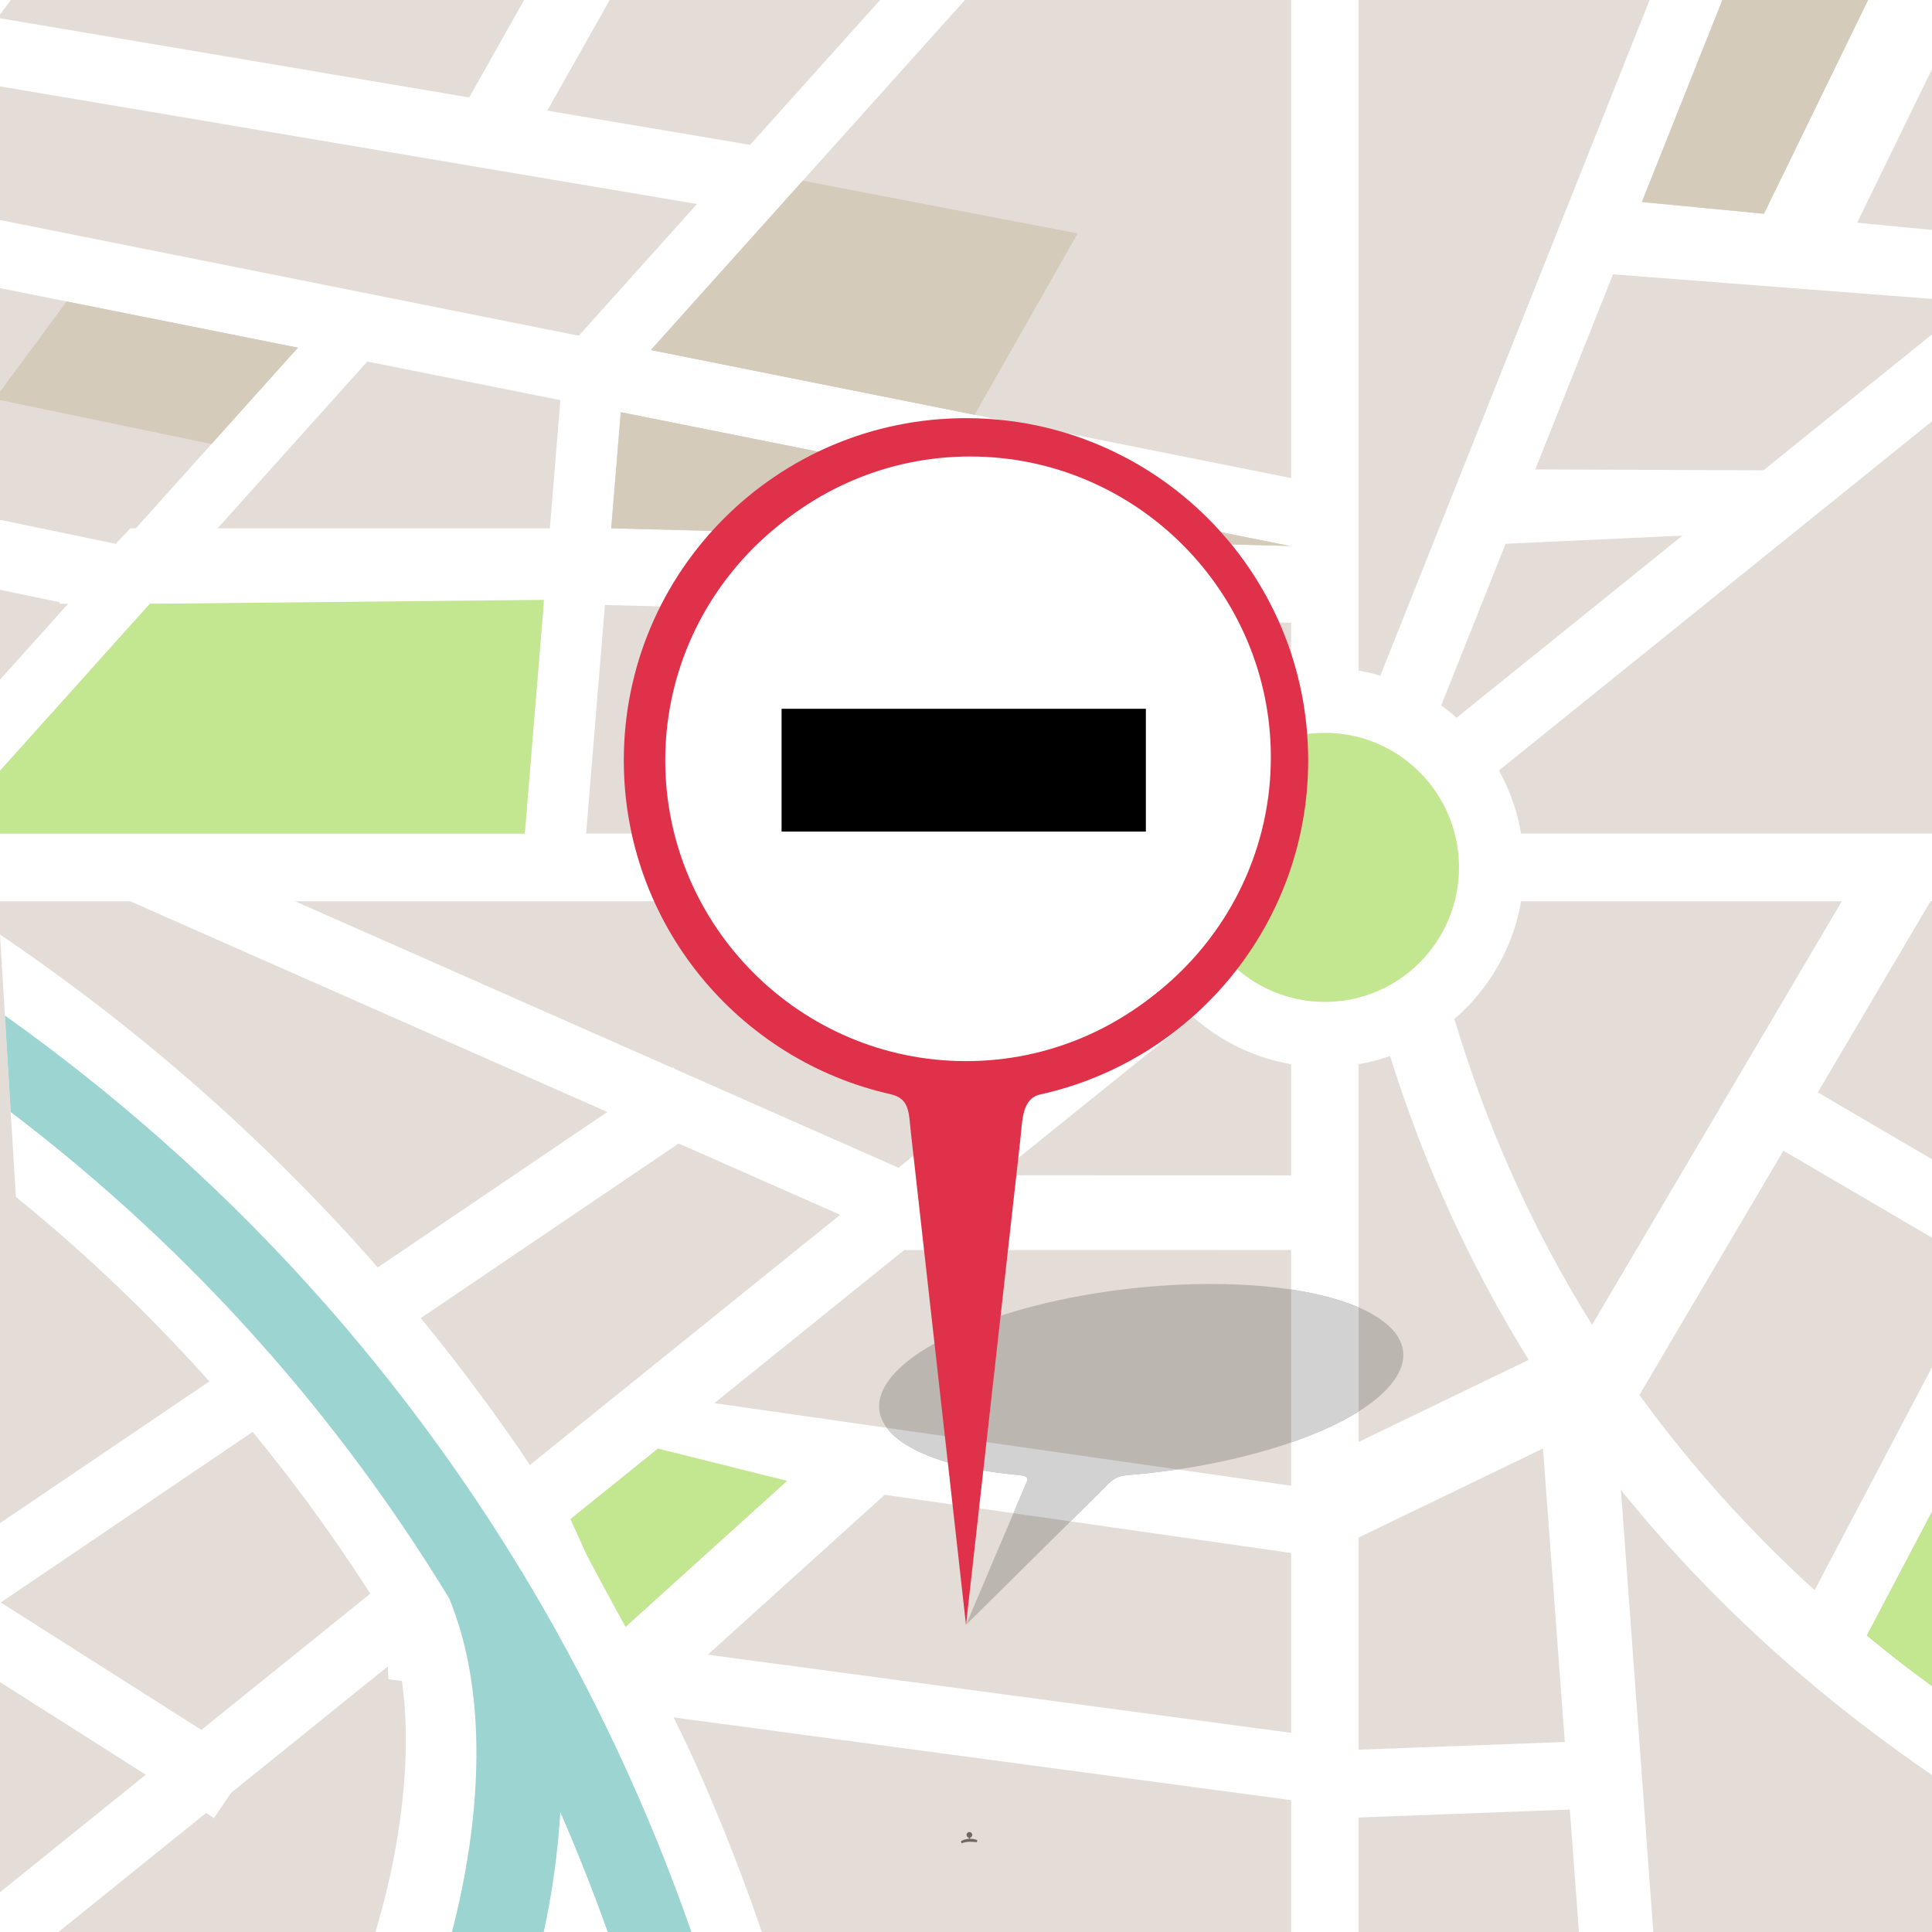 <?xml version="1.0" encoding="UTF-8" standalone="no"?>
<!-- Created with Inkscape (http://www.inkscape.org/) -->

<svg
   xmlns:dc="http://purl.org/dc/elements/1.1/"
   xmlns:cc="http://creativecommons.org/ns#"
   xmlns:rdf="http://www.w3.org/1999/02/22-rdf-syntax-ns#"
   xmlns:svg="http://www.w3.org/2000/svg"
   xmlns="http://www.w3.org/2000/svg"
   xmlns:sodipodi="http://sodipodi.sourceforge.net/DTD/sodipodi-0.dtd"
   xmlns:inkscape="http://www.inkscape.org/namespaces/inkscape"
   id="svg3757"
   version="1.1"
   inkscape:version="0.91 r13725"
   xml:space="preserve"
   width="999.9"
   height="999.9"
   viewBox="0 0 999.9 999.9"
   sodipodi:docname="vacations_09.svg"><rect x="0" y="0" width="999.9" height="999.9" fill="#333333" stroke="none"/><defs
     id="defs3761"><clipPath
       clipPathUnits="userSpaceOnUse"
       id="clipPath3779"><path
         d="m 0,799.92 799.92,0 L 799.92,0 0,0 0,799.92 Z"
         id="path3781"
         inkscape:connector-curvature="0" /></clipPath></defs><sodipodi:namedview
     pagecolor="#ffffff"
     bordercolor="#666666"
     borderopacity="1"
     objecttolerance="10"
     gridtolerance="10"
     guidetolerance="10"
     inkscape:pageopacity="0"
     inkscape:pageshadow="2"
     inkscape:window-width="1536"
     inkscape:window-height="801"
     id="namedview3759"
     showgrid="false"
     inkscape:zoom="0.47204719"
     inkscape:cx="467.38202"
     inkscape:cy="548.31935"
     inkscape:window-x="-8"
     inkscape:window-y="-8"
     inkscape:window-maximized="1"
     inkscape:current-layer="g3777" /><g
     id="g3765"
     inkscape:groupmode="layer"
     inkscape:label="vacations_09"
     transform="matrix(1.25,0,0,-1.25,0,999.9)"><path
       d="m 0,0 799.92,0 0,799.92 L 0,799.92 0,0 Z"
       style="fill:#cccccc;fill-opacity:1;fill-rule:nonzero;stroke:none"
       id="path3767"
       inkscape:connector-curvature="0" /><path
       d="m 0,0 799.92,0 0,799.92 L 0,799.92 0,0 Z"
       style="fill:#e4ddd7;fill-opacity:1;fill-rule:nonzero;stroke:none"
       id="path3769"
       inkscape:connector-curvature="0" /><g
       id="g3771"
       transform="translate(683.016,799.92)"><path
         d="M 0,0 -148.284,-372.007 -122.5,-382.867 30.114,0 0,0 Z"
         style="fill:#ffffff;fill-opacity:1;fill-rule:evenodd;stroke:none"
         id="path3773"
         inkscape:connector-curvature="0" /></g><g
       id="g3775"><g
         id="g3777"
         clip-path="url(#clipPath3779)"><g
           id="g3783"
           transform="translate(585.856,446.081)"><path
             d="m 0,0 c 7.974,-41.209 23.756,-115.448 73.407,-194.793 31.237,-49.918 75.949,-102.017 140.656,-149.527 l 0,-36.776 C 136.31,-327.842 83.879,-267.991 48.084,-210.786 -4.489,-126.773 -21.063,-48.87 -29.427,-5.645 L 0,0 Z"
             style="fill:#ffffff;fill-opacity:1;fill-rule:nonzero;stroke:none"
             id="path3785"
             inkscape:connector-curvature="0" /></g><g
           id="g3787"
           transform="translate(799.92,661.47)"><path
             d="m 0,0 -799.92,-645.016 0,-16.454 24.209,0 L 0,-35.975 0,0 Z"
             style="fill:#ffffff;fill-opacity:1;fill-rule:evenodd;stroke:none"
             id="path3789"
             inkscape:connector-curvature="0" /></g><g
           id="g3791"
           transform="translate(562.525,0)"><path
             d="m 0,0 -0.001,799.92 -27.954,0 L -27.955,0 0,0 Z"
             style="fill:#ffffff;fill-opacity:1;fill-rule:evenodd;stroke:none"
             id="path3793"
             inkscape:connector-curvature="0" /></g><g
           id="g3795"
           transform="translate(799.92,454.807)"><path
             d="m 0,0 -799.92,0 0,-28.038 799.92,0 L 0,0 Z"
             style="fill:#ffffff;fill-opacity:1;fill-rule:evenodd;stroke:none"
             id="path3797"
             inkscape:connector-curvature="0" /></g><g
           id="g3799"
           transform="translate(548.548,523.441)"><path
             d="m 0,0 c 45.513,0 82.407,-37.006 82.407,-82.653 0,-45.647 -36.894,-82.653 -82.407,-82.653 -45.514,0 -82.407,37.006 -82.407,82.653 C -82.407,-37.006 -45.514,0 0,0"
             style="fill:#ffffff;fill-opacity:1;fill-rule:evenodd;stroke:none"
             id="path3801"
             inkscape:connector-curvature="0" /></g><g
           id="g3803"
           transform="translate(548.548,496.486)"><path
             d="m 0,0 c 30.67,0 55.533,-24.937 55.533,-55.699 0,-30.761 -24.863,-55.697 -55.533,-55.697 -30.669,0 -55.533,24.936 -55.533,55.697 C -55.533,-24.937 -30.669,0 0,0"
             style="fill:#c3e691;fill-opacity:1;fill-rule:evenodd;stroke:none"
             id="path3805"
             inkscape:connector-curvature="0" /></g><g
           id="g3807"
           transform="translate(376.681,284.217)"><path
             d="M 0,0 15.71,23.202 -307.069,165.757 -322.78,142.553 0,0 Z"
             style="fill:#ffffff;fill-opacity:1;fill-rule:evenodd;stroke:none"
             id="path3809"
             inkscape:connector-curvature="0" /></g><g
           id="g3811"
           transform="translate(88.607,47.176)"><path
             d="m 0,0 15.711,23.204 -104.318,66.262 0,-33.184 L 0,0 Z"
             style="fill:#ffffff;fill-opacity:1;fill-rule:evenodd;stroke:none"
             id="path3813"
             inkscape:connector-curvature="0" /></g><g
           id="g3815"
           transform="translate(548.424,571.011)"><path
             d="m 0,0 0.804,28.038 -549.228,109.778 0,-28.198 L 0,0 Z"
             style="fill:#ffffff;fill-opacity:1;fill-rule:evenodd;stroke:none"
             id="path3817"
             inkscape:connector-curvature="0" /></g><g
           id="g3819"
           transform="translate(0,480.778)"><path
             d="M 0,0 155.193,172.929 144.645,198.905 0,37.73 0,0 Z"
             style="fill:#ffffff;fill-opacity:1;fill-rule:evenodd;stroke:none"
             id="path3821"
             inkscape:connector-curvature="0" /></g><g
           id="g3823"
           transform="translate(49.87,545.369)"><path
             d="m 0,0 19.979,24.832 -69.849,14.497 0,-28.978 L 0,0 Z"
             style="fill:#ffffff;fill-opacity:1;fill-rule:evenodd;stroke:none"
             id="path3825"
             inkscape:connector-curvature="0" /></g><g
           id="g3827"
           transform="translate(0,793.844)"><path
             d="M 0,0 4.48,6.076 0,6.076 0,0 Z"
             style="fill:#ffffff;fill-opacity:1;fill-rule:evenodd;stroke:none"
             id="path3829"
             inkscape:connector-curvature="0" /></g><g
           id="g3831"
           transform="translate(0,495.517)"><path
             d="M 0,0 5.931,7.372 0,8.694 0,0 Z"
             style="fill:#ffffff;fill-opacity:1;fill-rule:evenodd;stroke:none"
             id="path3833"
             inkscape:connector-curvature="0" /></g><g
           id="g3835"
           transform="translate(230.025,650.21)"><path
             d="m 0,0 23.335,-13.156 146.163,162.866 -35.14,0 L 0,0 Z"
             style="fill:#ffffff;fill-opacity:1;fill-rule:evenodd;stroke:none"
             id="path3837"
             inkscape:connector-curvature="0" /></g><g
           id="g3839"
           transform="translate(216.538,445.972)"><path
             d="M 0,0 24.265,-13.942 41.628,197.212 17.362,211.157 0,0 Z"
             style="fill:#ffffff;fill-opacity:1;fill-rule:evenodd;stroke:none"
             id="path3841"
             inkscape:connector-curvature="0" /></g><g
           id="g3843"
           transform="translate(254.405,549.935)"><path
             d="M 0,0 -2.392,31.243 -200.443,31.242 -230.012,-0.002 0,0 Z"
             style="fill:#ffffff;fill-opacity:1;fill-rule:evenodd;stroke:none"
             id="path3845"
             inkscape:connector-curvature="0" /></g><g
           id="g3847"
           transform="translate(554.463,541.518)"><path
             d="M 0,0 3.458,31.719 -317.988,40.092 -321.443,8.37 0,0 Z"
             style="fill:#ffffff;fill-opacity:1;fill-rule:evenodd;stroke:none"
             id="path3849"
             inkscape:connector-curvature="0" /></g><g
           id="g3851"
           transform="translate(305.034,435.032)"><path
             d="M 0,0 30.744,5.578 29.685,123.046 -1.128,114.095 0,0 Z"
             style="fill:#ffffff;fill-opacity:1;fill-rule:evenodd;stroke:none"
             id="path3853"
             inkscape:connector-curvature="0" /></g><g
           id="g3855"
           transform="translate(404.106,438.237)"><path
             d="M 0,0 30.743,5.579 29.684,123.046 -1.129,114.097 0,0 Z"
             style="fill:#ffffff;fill-opacity:1;fill-rule:evenodd;stroke:none"
             id="path3857"
             inkscape:connector-curvature="0" /></g><g
           id="g3859"
           transform="translate(308.734,712.05)"><path
             d="m 0,0 19.979,24.831 -328.713,55.476 0,-28.204 L 0,0 Z"
             style="fill:#ffffff;fill-opacity:1;fill-rule:evenodd;stroke:none"
             id="path3861"
             inkscape:connector-curvature="0" /></g><g
           id="g3863"
           transform="translate(190.027,752.037)"><path
             d="m 0,0 29.396,-10.608 33.026,58.491 -35.442,0 L 0,0 Z"
             style="fill:#ffffff;fill-opacity:1;fill-rule:evenodd;stroke:none"
             id="path3865"
             inkscape:connector-curvature="0" /></g><g
           id="g3867"
           transform="translate(554.903,154.018)"><path
             d="M 0,0 -1.194,28.023 -283.426,68.418 -282.231,40.394 0,0 Z"
             style="fill:#ffffff;fill-opacity:1;fill-rule:evenodd;stroke:none"
             id="path3869"
             inkscape:connector-curvature="0" /></g><g
           id="g3871"
           transform="translate(558.098,51.444)"><path
             d="M 0,0 -1.193,28.024 -398.476,81.24 -397.28,53.216 0,0 Z"
             style="fill:#ffffff;fill-opacity:1;fill-rule:evenodd;stroke:none"
             id="path3873"
             inkscape:connector-curvature="0" /></g><g
           id="g3875"
           transform="translate(234.312,104.049)"><path
             d="M 0,0 35.321,-10.395 145.667,89.328 110.346,99.723 0,0 Z"
             style="fill:#ffffff;fill-opacity:1;fill-rule:evenodd;stroke:none"
             id="path3877"
             inkscape:connector-curvature="0" /></g><g
           id="g3879"
           transform="translate(646.626,230.12)"><path
             d="m 0,0 28.872,-13.327 124.422,211.025 0,6.241 L 127.318,215.93 0,0 Z"
             style="fill:#ffffff;fill-opacity:1;fill-rule:evenodd;stroke:none"
             id="path3881"
             inkscape:connector-curvature="0" /></g><g
           id="g3883"
           transform="translate(684.531,0)"><path
             d="M 0,0 -17.443,237.969 -48.257,235 -30.795,0 0,0 Z"
             style="fill:#ffffff;fill-opacity:1;fill-rule:evenodd;stroke:none"
             id="path3885"
             inkscape:connector-curvature="0" /></g><g
           id="g3887"
           transform="translate(669.954,51.445)"><path
             d="m 0,0 -1.195,28.023 -119.243,-4.48 1.195,-28.024 L 0,0 Z"
             style="fill:#ffffff;fill-opacity:1;fill-rule:evenodd;stroke:none"
             id="path3889"
             inkscape:connector-curvature="0" /></g><g
           id="g3891"
           transform="translate(660.366,210.584)"><path
             d="m 0,0 -1.194,38.986 -116.047,-56.053 1.195,-38.988 L 0,0 Z"
             style="fill:#ffffff;fill-opacity:1;fill-rule:evenodd;stroke:none"
             id="path3893"
             inkscape:connector-curvature="0" /></g><g
           id="g3895"
           transform="translate(246.561,0)"><path
             d="M 0,0 27.894,96.31 0.141,108.467 -31.274,0 0,0 Z"
             style="fill:#ffffff;fill-opacity:1;fill-rule:evenodd;stroke:none"
             id="path3897"
             inkscape:connector-curvature="0" /></g><g
           id="g3899"
           transform="translate(553.631,282.383)"><path
             d="m 0,0 7.326,30.887 -196.994,0.059 -4.007,-30.99 L 0,0 Z"
             style="fill:#ffffff;fill-opacity:1;fill-rule:evenodd;stroke:none"
             id="path3901"
             inkscape:connector-curvature="0" /></g><g
           id="g3903"
           transform="translate(663.556,717.836)"><path
             d="m 0,0 1.611,-31.292 134.753,-10.373 0,28.547 L 0,0 Z"
             style="fill:#ffffff;fill-opacity:1;fill-rule:evenodd;stroke:none"
             id="path3905"
             inkscape:connector-curvature="0" /></g><g
           id="g3907"
           transform="translate(726.474,703.456)"><path
             d="m 0,0 35.321,-10.395 38.125,78.27 0,28.589 -26.458,0 L 0,0 Z"
             style="fill:#ffffff;fill-opacity:1;fill-rule:evenodd;stroke:none"
             id="path3909"
             inkscape:connector-curvature="0" /></g><g
           id="g3911"
           transform="translate(612.422,605.648)"><path
             d="m 0,0 1.61,-31.292 116.306,5.361 23.826,25.379 L 0,0 Z"
             style="fill:#ffffff;fill-opacity:1;fill-rule:evenodd;stroke:none"
             id="path3913"
             inkscape:connector-curvature="0" /></g><g
           id="g3915"
           transform="translate(272.427,200.151)"><path
             d="M 0,0 53.447,-13.354 -20.162,-79.877 -87.82,-70.813 0,0 Z"
             style="fill:#c3e691;fill-opacity:1;fill-rule:evenodd;stroke:none"
             id="path3917"
             inkscape:connector-curvature="0" /></g><g
           id="g3919"
           transform="translate(62.062,549.933)"><path
             d="m 0,0 -62.063,-69.155 0,-25.971 217.264,0 7.955,96.743 L 0,0 Z"
             style="fill:#c3e691;fill-opacity:1;fill-rule:evenodd;stroke:none"
             id="path3921"
             inkscape:connector-curvature="0" /></g><g
           id="g3923"
           transform="translate(334.815,547.237)"><path
             d="m 0,0 0.833,-92.43 68.292,0 L 68.229,-1.776 0,0 Z"
             style="fill:#d4cbba;fill-opacity:1;fill-rule:evenodd;stroke:none"
             id="path3925"
             inkscape:connector-curvature="0" /></g><g
           id="g3927"
           transform="translate(713.13,799.92)"><path
             d="M 0,0 -33.342,-83.646 17.219,-88.508 60.332,0 0,0 Z"
             style="fill:#d4cbba;fill-opacity:1;fill-rule:evenodd;stroke:none"
             id="path3929"
             inkscape:connector-curvature="0" /></g><g
           id="g3931"
           transform="translate(123.364,655.971)"><path
             d="m 0,0 -35.797,-39.887 -87.567,18.177 0,3.459 L -95.79,19.145 0,0 Z"
             style="fill:#d4cbba;fill-opacity:1;fill-rule:evenodd;stroke:none"
             id="path3933"
             inkscape:connector-curvature="0" /></g><g
           id="g3935"
           transform="translate(799.92,319.944)"><path
             d="M 0,0 -66.401,38.875 -79.956,14.341 0,-32.47 0,0 Z"
             style="fill:#ffffff;fill-opacity:1;fill-rule:evenodd;stroke:none"
             id="path3937"
             inkscape:connector-curvature="0" /></g><g
           id="g3939"
           transform="translate(740.159,120.333)"><path
             d="m 0,0 23.373,-15.4 36.388,69.097 0,59.785 L 0,0 Z"
             style="fill:#ffffff;fill-opacity:1;fill-rule:evenodd;stroke:none"
             id="path3941"
             inkscape:connector-curvature="0" /></g><g
           id="g3943"
           transform="translate(799.92,203.418)"><path
             d="M 0,0 -6.565,-10.091 0,-14.592 0,0 Z"
             style="fill:#ffffff;fill-opacity:1;fill-rule:evenodd;stroke:none"
             id="path3945"
             inkscape:connector-curvature="0" /></g><g
           id="g3947"
           transform="translate(799.92,174.031)"><path
             d="m 0,0 -26.998,-51.27 c 0,0 10.913,-9.078 20.356,-16.069 2.145,-1.588 4.414,-3.248 6.642,-4.867 L 0,0 Z"
             style="fill:#c3e691;fill-opacity:1;fill-rule:evenodd;stroke:none"
             id="path3949"
             inkscape:connector-curvature="0" /></g><g
           id="g3951"
           transform="translate(269.439,654.973)"><path
             d="M 0,0 62.932,70.124 176.765,48.3 134.083,-26.8 0,0 Z"
             style="fill:#d4cbba;fill-opacity:1;fill-rule:evenodd;stroke:none"
             id="path3953"
             inkscape:connector-curvature="0" /></g><g
           id="g3955"
           transform="translate(534.196,573.855)"><path
             d="m 0,0 -281.129,7.324 3.953,48.077 L 0,0 Z"
             style="fill:#d4cbba;fill-opacity:1;fill-rule:evenodd;stroke:none"
             id="path3957"
             inkscape:connector-curvature="0" /></g><g
           id="g3959"
           transform="translate(501.214,268.315)"><path
             d="m 0,0 c -57.782,0 -117.479,-17.922 -133.336,-40.03 -13.681,-19.074 9.739,-35.03 53.528,-39.051 5.593,-0.514 3.985,-2.203 2.973,-4.587 l -24.419,-57.496 57.236,56.677 c 2.328,2.302 3.961,4.893 9.979,5.374 49.71,3.967 96.232,19.958 109.949,39.083 C 91.769,-17.922 57.783,0 0,0"
             style="fill:#bcb6b1;fill-opacity:1;fill-rule:evenodd;stroke:none"
             id="path3961"
             inkscape:connector-curvature="0" /></g><g
           id="g3963"
           transform="translate(562.524,215.513)"><path
             d="m 0,0 0,43.105 c -7.405,3.199 -16.844,5.726 -27.954,7.398 l 0,-63.33 C -17.084,-9.07 -7.558,-4.734 0,0"
             style="fill:#d2d2d2;fill-opacity:1;fill-rule:evenodd;stroke:none"
             id="path3965"
             inkscape:connector-curvature="0" /></g><g
           id="g3967"
           transform="translate(487.528,191.514)"><path
             d="m 0,0 -120.37,17.228 c 7.293,-9.752 26.754,-16.984 54.248,-19.508 5.593,-0.514 3.984,-2.203 2.973,-4.587 l -4.785,-11.264 23.638,-3.383 13.964,13.827 c 2.327,2.303 3.961,4.894 9.978,5.374 C -13.481,-1.764 -6.672,-0.984 0,0"
             style="fill:#d2d2d2;fill-opacity:1;fill-rule:evenodd;stroke:none"
             id="path3969"
             inkscape:connector-curvature="0" /></g><g
           id="g3971"
           transform="translate(399.96,626.781)"><path
             d="m 0,0 c -78.249,0 -141.683,-63.434 -141.683,-141.683 0,-67.505 47.215,-123.982 110.421,-138.214 8.073,-1.818 7.535,-7.796 8.48,-16.233 L 0,-499.63 22.458,-299.032 c 0.913,8.151 0.609,17.321 8.292,19.021 63.463,14.042 110.932,70.639 110.932,138.328 C 141.682,-63.434 78.25,0 0,0"
             style="fill:#df314a;fill-opacity:1;fill-rule:evenodd;stroke:none"
             id="path3973"
             inkscape:connector-curvature="0" /></g><g
           id="g3975"
           transform="translate(399.96,360.574)"><path
             d="m 0,0 c 68.585,0 124.523,55.938 124.523,124.524 0,68.585 -55.938,124.523 -124.523,124.523 -68.585,0 -124.523,-55.938 -124.523,-124.523 C -124.523,55.938 -68.585,0 0,0"
             style="fill:#ffffff;fill-opacity:1;fill-rule:evenodd;stroke:none"
             id="path3977"
             inkscape:connector-curvature="0" /></g><g
           id="g3979"
           transform="translate(0,169.278)"><path
             d="m 0,0 0,-33.043 289.419,195.942 -10.548,25.9 L 0,0 Z"
             style="fill:#ffffff;fill-opacity:1;fill-rule:evenodd;stroke:none"
             id="path3981"
             inkscape:connector-curvature="0" /></g><g
           id="g3983"
           transform="translate(318.834,498.778)"><path
             d="m 0,0 -4.596,0 0,12.639 -5.65,21.736 4.549,0 3.447,-14.937 0.144,0 3.112,14.937 4.548,0 L 0,12.639 0,0 Z"
             style="fill:#238c87;fill-opacity:1;fill-rule:nonzero;stroke:none"
             id="path3985"
             inkscape:connector-curvature="0" /></g><g
           id="g3987"
           transform="translate(331.857,498.778)"><path
             d="m 0,0 c -3.703,0 -5.554,1.947 -5.554,5.841 l 0,22.646 c 0,3.926 1.835,5.888 5.506,5.888 l 2.202,0 0,-4.165 -1.101,0 c -1.341,0 -2.011,-0.67 -2.011,-2.01 l 0,-22.024 c 0,-1.341 0.687,-2.011 2.059,-2.011 l 1.053,0 L 2.154,0 0,0 Z m 2.154,34.375 2.202,0 c 3.671,0 5.506,-1.962 5.506,-5.888 l 0,-22.646 C 9.862,1.947 8.011,0 4.309,0 l -2.155,0 0,4.165 1.293,0 c 1.213,0 1.819,0.67 1.819,2.011 l 0,22.024 c 0,1.34 -0.686,2.01 -2.058,2.01 l -1.054,0 0,4.165 z"
             style="fill:#238c87;fill-opacity:1;fill-rule:nonzero;stroke:none"
             id="path3989"
             inkscape:connector-curvature="0" /></g><g
           id="g3991"
           transform="translate(360.727,533.154)"><path
             d="m 0,0 0,-27.864 c 0,-4.341 -1.852,-6.511 -5.554,-6.511 l -3.878,0 c -3.671,0 -5.506,2.186 -5.506,6.559 l 0,27.816 4.597,0 0,-27.96 c 0,-1.5 0.67,-2.25 2.01,-2.25 l 1.868,0 c 1.244,0 1.867,0.75 1.867,2.25 L -4.596,0 0,0 Z"
             style="fill:#238c87;fill-opacity:1;fill-rule:nonzero;stroke:none"
             id="path3993"
             inkscape:connector-curvature="0" /></g><g
           id="g3995"
           transform="translate(365.035,533.154)"><path
             d="m 0,0 7.134,0 0,-4.166 -2.537,0 0,-12.399 2.537,0 0,-3.926 -2.537,0 0,-13.884 -4.597,0 L 0,0 Z m 7.134,0 1.867,0 c 3.511,0 5.267,-1.963 5.267,-5.889 l 0,-8.474 c 0,-3 -0.91,-4.899 -2.729,-5.697 l 3.207,-14.315 -4.356,0 -3.017,13.884 -0.239,0 0,3.926 0.478,0 c 1.373,0 2.059,0.83 2.059,2.489 l 0,7.421 c 0,1.66 -0.686,2.489 -2.059,2.489 l -0.478,0 0,4.166 z"
             style="fill:#238c87;fill-opacity:1;fill-rule:nonzero;stroke:none"
             id="path3997"
             inkscape:connector-curvature="0" /></g><g
           id="g3999"
           transform="translate(399.603,523.914)"><path
             d="m 0,0 0,3.017 c 0,1.372 -0.67,2.058 -2.011,2.058 l -0.718,0 c -1.309,0 -1.963,-0.686 -1.963,-2.058 l 0,-5.698 c 0,-0.638 0.128,-1.069 0.383,-1.293 0.255,-0.223 0.67,-0.51 1.245,-0.861 l 4.357,-2.347 c 0.957,-0.542 1.636,-0.965 2.034,-1.268 0.4,-0.303 0.711,-0.671 0.934,-1.101 0.223,-0.431 0.335,-1.253 0.335,-2.466 l 0,-7.325 c 0,-3.862 -1.851,-5.793 -5.554,-5.793 l -2.824,0 c -3.671,0 -5.506,2.106 -5.506,6.32 l 0,1.723 4.596,0 0,-1.867 c 0,-1.341 0.686,-2.011 2.059,-2.011 l 0.814,0 c 1.213,0 1.819,0.67 1.819,2.011 l 0,5.841 c 0,0.639 -0.128,1.069 -0.383,1.292 -0.255,0.224 -0.67,0.511 -1.245,0.862 l -4.357,2.442 c -0.957,0.511 -1.652,0.942 -2.082,1.293 -0.431,0.351 -0.743,0.806 -0.934,1.364 -0.191,0.559 -0.287,1.285 -0.287,2.178 l 0,7.039 c 0,3.925 1.835,5.888 5.506,5.888 l 2.872,0 c 3.671,0 5.506,-1.963 5.506,-5.888 L 4.596,0 0,0 Z"
             style="fill:#238c87;fill-opacity:1;fill-rule:nonzero;stroke:none"
             id="path4001"
             inkscape:connector-curvature="0" /></g><g
           id="g4003"
           transform="translate(412.386,498.778)"><path
             d="m 0,0 -4.596,0 0,28.487 c 0,3.926 1.835,5.888 5.505,5.888 l 1.724,0 0,-4.165 -0.622,0 C 0.67,30.21 0,29.54 0,28.2 l 0,-11.443 2.633,0 0,-4.166 L 0,12.591 0,0 Z m 2.633,34.375 1.723,0 c 3.671,0 5.506,-1.962 5.506,-5.888 L 9.862,0 5.267,0 l 0,12.591 -2.634,0 0,4.166 2.634,0 0,11.443 c 0,1.34 -0.67,2.01 -2.011,2.01 l -0.623,0 0,4.165 z"
             style="fill:#238c87;fill-opacity:1;fill-rule:nonzero;stroke:none"
             id="path4005"
             inkscape:connector-curvature="0" /></g><g
           id="g4007"
           transform="translate(435.654,512.95)"><path
             d="m 0,0 4.261,20.204 5.075,0 0,-34.375 -4.597,0 0.479,22.502 -3.447,-16.278 -3.543,0 -3.447,16.278 0.479,-22.502 -4.597,0 0,34.375 5.075,0 L 0,0 Z"
             style="fill:#238c87;fill-opacity:1;fill-rule:nonzero;stroke:none"
             id="path4009"
             inkscape:connector-curvature="0" /></g><g
           id="g4011"
           transform="translate(449.299,533.154)"><path
             d="m 0,0 6.966,0 0,-4.166 -2.369,0 0,-13.596 2.369,0 0,-4.165 -2.369,0 0,-12.448 -4.597,0 L 0,0 Z m 6.966,0 1.413,0 c 3.702,0 5.554,-1.963 5.554,-5.889 l 0,-10.198 c 0,-3.893 -1.836,-5.84 -5.506,-5.84 l -1.461,0 0,4.165 0.551,0 c 1.212,0 1.819,0.67 1.819,2.011 l 0,9.575 c 0,1.341 -0.687,2.01 -2.059,2.01 l -0.311,0 0,4.166 z"
             style="fill:#238c87;fill-opacity:1;fill-rule:nonzero;stroke:none"
             id="path4013"
             inkscape:connector-curvature="0" /></g><g
           id="g4015"
           transform="translate(477.785,498.778)"><path
             d="m 0,0 -10.916,0 0,34.375 4.597,0 0,-30.21 L 0,4.165 0,0 Z"
             style="fill:#238c87;fill-opacity:1;fill-rule:nonzero;stroke:none"
             id="path4017"
             inkscape:connector-curvature="0" /></g><g
           id="g4019"
           transform="translate(480.419,498.778)"><path
             d="m 0,0 0,34.375 11.395,0 0,-4.165 -6.799,0 0,-10.437 6.033,0 0,-4.165 -6.033,0 0,-11.443 6.799,0 L 11.395,0 0,0 Z"
             style="fill:#238c87;fill-opacity:1;fill-rule:nonzero;stroke:none"
             id="path4021"
             inkscape:connector-curvature="0" /></g><g
           id="g4023"
           transform="translate(321.275,478.905)"><path
             d="m 0,0 0,-41.864 -6.369,0 0,41.864 -6.104,0 0,5.772 18.577,0 L 6.104,0 0,0 Z"
             style="fill:#683b1c;fill-opacity:1;fill-rule:nonzero;stroke:none"
             id="path4025"
             inkscape:connector-curvature="0" /></g><g
           id="g4027"
           transform="translate(331.028,437.041)"><path
             d="m 0,0 0,47.636 15.79,0 0,-5.772 -9.421,0 0,-14.463 8.36,0 0,-5.773 -8.36,0 0,-15.856 9.421,0 L 15.79,0 0,0 Z"
             style="fill:#683b1c;fill-opacity:1;fill-rule:nonzero;stroke:none"
             id="path4029"
             inkscape:connector-curvature="0" /></g><g
           id="g4031"
           transform="translate(369.442,437.041)"><path
             d="m 0,0 -6.17,0 -3.583,18.112 -0.133,0 L -14.198,0 l -5.905,0 6.038,24.083 -5.64,23.553 6.237,0 3.582,-17.581 0.133,0 3.981,17.581 5.905,0 L -5.573,24.083 0,0 Z"
             style="fill:#683b1c;fill-opacity:1;fill-rule:nonzero;stroke:none"
             id="path4033"
             inkscape:connector-curvature="0" /></g><g
           id="g4035"
           transform="translate(383.641,478.905)"><path
             d="m 0,0 0,-41.864 -6.37,0 0,41.864 -6.103,0 0,5.772 18.577,0 L 6.104,0 0,0 Z"
             style="fill:#683b1c;fill-opacity:1;fill-rule:nonzero;stroke:none"
             id="path4037"
             inkscape:connector-curvature="0" /></g><g
           id="g4039"
           transform="translate(418.207,437.041)"><path
             d="m 0,0 0,21.628 -7.829,0 0,-21.628 -6.369,0 0,47.636 6.369,0 0,-20.235 7.829,0 0,20.235 6.369,0 L 6.369,0 0,0 Z"
             style="fill:#683b1c;fill-opacity:1;fill-rule:nonzero;stroke:none"
             id="path4041"
             inkscape:connector-curvature="0" /></g><g
           id="g4043"
           transform="translate(430.547,437.041)"><path
             d="m 0,0 0,47.636 15.79,0 0,-5.772 -9.421,0 0,-14.463 8.36,0 0,-5.773 -8.36,0 0,-15.856 9.421,0 L 15.79,0 0,0 Z"
             style="fill:#683b1c;fill-opacity:1;fill-rule:nonzero;stroke:none"
             id="path4045"
             inkscape:connector-curvature="0" /></g><g
           id="g4047"
           transform="translate(450.915,484.677)"><path
             d="m 0,0 9.886,0 0,-5.772 -3.517,0 0,-17.184 3.517,0 0,-5.44 -3.517,0 0,-19.24 -6.369,0 L 0,0 Z m 9.886,0 2.587,0 c 4.865,0 7.298,-2.72 7.298,-8.161 l 0,-11.743 c 0,-4.158 -1.26,-6.789 -3.782,-7.895 l 4.446,-19.837 -6.039,0 -4.179,19.24 -0.331,0 0,5.44 0.663,0 c 1.901,0 2.852,1.15 2.852,3.45 l 0,10.284 c 0,2.3 -0.951,3.45 -2.852,3.45 l -0.663,0 0,5.772 z"
             style="fill:#683b1c;fill-opacity:1;fill-rule:nonzero;stroke:none"
             id="path4049"
             inkscape:connector-curvature="0" /></g><g
           id="g4051"
           transform="translate(475.993,437.041)"><path
             d="m 0,0 0,47.636 15.791,0 0,-5.772 -9.422,0 0,-14.463 8.36,0 0,-5.773 -8.36,0 0,-15.856 9.422,0 L 15.791,0 0,0 Z"
             style="fill:#683b1c;fill-opacity:1;fill-rule:nonzero;stroke:none"
             id="path4053"
             inkscape:connector-curvature="0" /></g><g
           id="g4055"
           transform="translate(242.785,156.356)"><path
             d="m 0,0 c 15.214,-29.103 32.16,-57.394 45.456,-87.204 10.164,-22.786 19.221,-45.876 27.178,-69.151 l -159.959,0 c 2.027,6.787 3.812,13.547 5.344,20.188 7.104,30.784 12.192,75.22 -0.728,109.077 -40.787,66.416 -92.381,125.511 -153.514,175.11 l -6.562,108.605 c 91.073,-61.619 167.631,-139.741 226.694,-230.59 l 3.893,0.908 12.01,-26.521 C -0.125,0.281 -0.062,0.141 0,0"
             style="fill:#ffffff;fill-opacity:1;fill-rule:evenodd;stroke:none"
             id="path4057"
             inkscape:connector-curvature="0" /></g><g
           id="g4059"
           transform="translate(216.207,149.224)"><path
             d="m 0,0 c 0.178,-0.394 0.352,-0.791 0.527,-1.187 17.02,-28.201 32.01,-57.053 45.037,-86.26 9.123,-20.453 17.278,-41.08 24.496,-61.777 l -34.662,0 c -5.898,16.604 -12.433,33.155 -19.621,49.593 -0.958,-16.564 -3.333,-33.25 -6.849,-49.593 l -38.021,0 c 0.797,3.065 1.555,6.146 2.27,9.243 10.391,45.034 11.682,92.325 -3.385,128.845 -45.064,74.074 -105.074,143.264 -181.559,201.411 l -2.414,39.962 C -122.676,165.118 -52.037,85.567 -0.17,-0.039 L 0,0 Z"
             style="fill:#9bd4d1;fill-opacity:1;fill-rule:nonzero;stroke:none"
             id="path4061"
             inkscape:connector-curvature="0" /></g><g
           id="g4147"
           transform="translate(401.651,38.586)"><path
             d="m 0,0 c -0.047,0.151 -0.097,0.298 -0.145,0.446 0.779,0.072 1.304,1.008 0.922,1.7 -0.185,0.415 -0.611,0.637 -1.04,0.646 l -0.05,0 C -0.674,2.786 -1.03,2.628 -1.238,2.307 -1.735,1.676 -1.349,0.674 -0.586,0.469 c 0.046,-0.156 0.091,-0.318 0.14,-0.482 -1.171,-0.076 -2.364,-0.338 -3.345,-1.006 0.101,-0.277 0.203,-0.564 0.302,-0.853 1.98,0.87 4.2,0.683 6.288,0.474 0.068,0.274 0.138,0.551 0.209,0.827 C 2.063,-0.146 1.027,0.009 0,0"
             style="fill:#6e6762;fill-opacity:1;fill-rule:evenodd;stroke:none"
             id="path4149"
             inkscape:connector-curvature="0" /></g><g
           id="g3975-8"
           transform="translate(401.655,361.869)"><path
             d="m 0,0 c 68.585,0 124.523,55.938 124.523,124.524 0,68.585 -55.938,124.523 -124.523,124.523 -68.585,0 -124.523,-55.938 -124.523,-124.523 C -124.523,55.938 -68.585,0 0,0"
             style="fill:#ffffff;fill-opacity:1;fill-rule:evenodd;stroke:none"
             id="path3977-2"
             inkscape:connector-curvature="0" /></g><flowRoot
           xml:space="preserve"
           id="flowRoot4185"
           style="font-style:normal;font-weight:normal;font-size:50px;line-height:125%;font-family:sans-serif;letter-spacing:0px;word-spacing:0px;fill:#000000;fill-opacity:1;stroke:none;stroke-width:1px;stroke-linecap:butt;stroke-linejoin:miter;stroke-opacity:1"
           transform="matrix(0.8,0,0,-0.8,1.6,775.92)"><flowRegion
             id="flowRegion4187"><rect
               id="rect4189"
               width="188.54"
               height="63.553"
               x="402.502"
               y="336.831"
               style="font-size:50px" /></flowRegion><flowPara
             id="flowPara4191"
             style="font-style:normal;font-variant:normal;font-weight:normal;font-stretch:normal;font-size:50px;font-family:Calibri;-inkscape-font-specification:Calibri">TransRev</flowPara></flowRoot></g></g></g></svg>